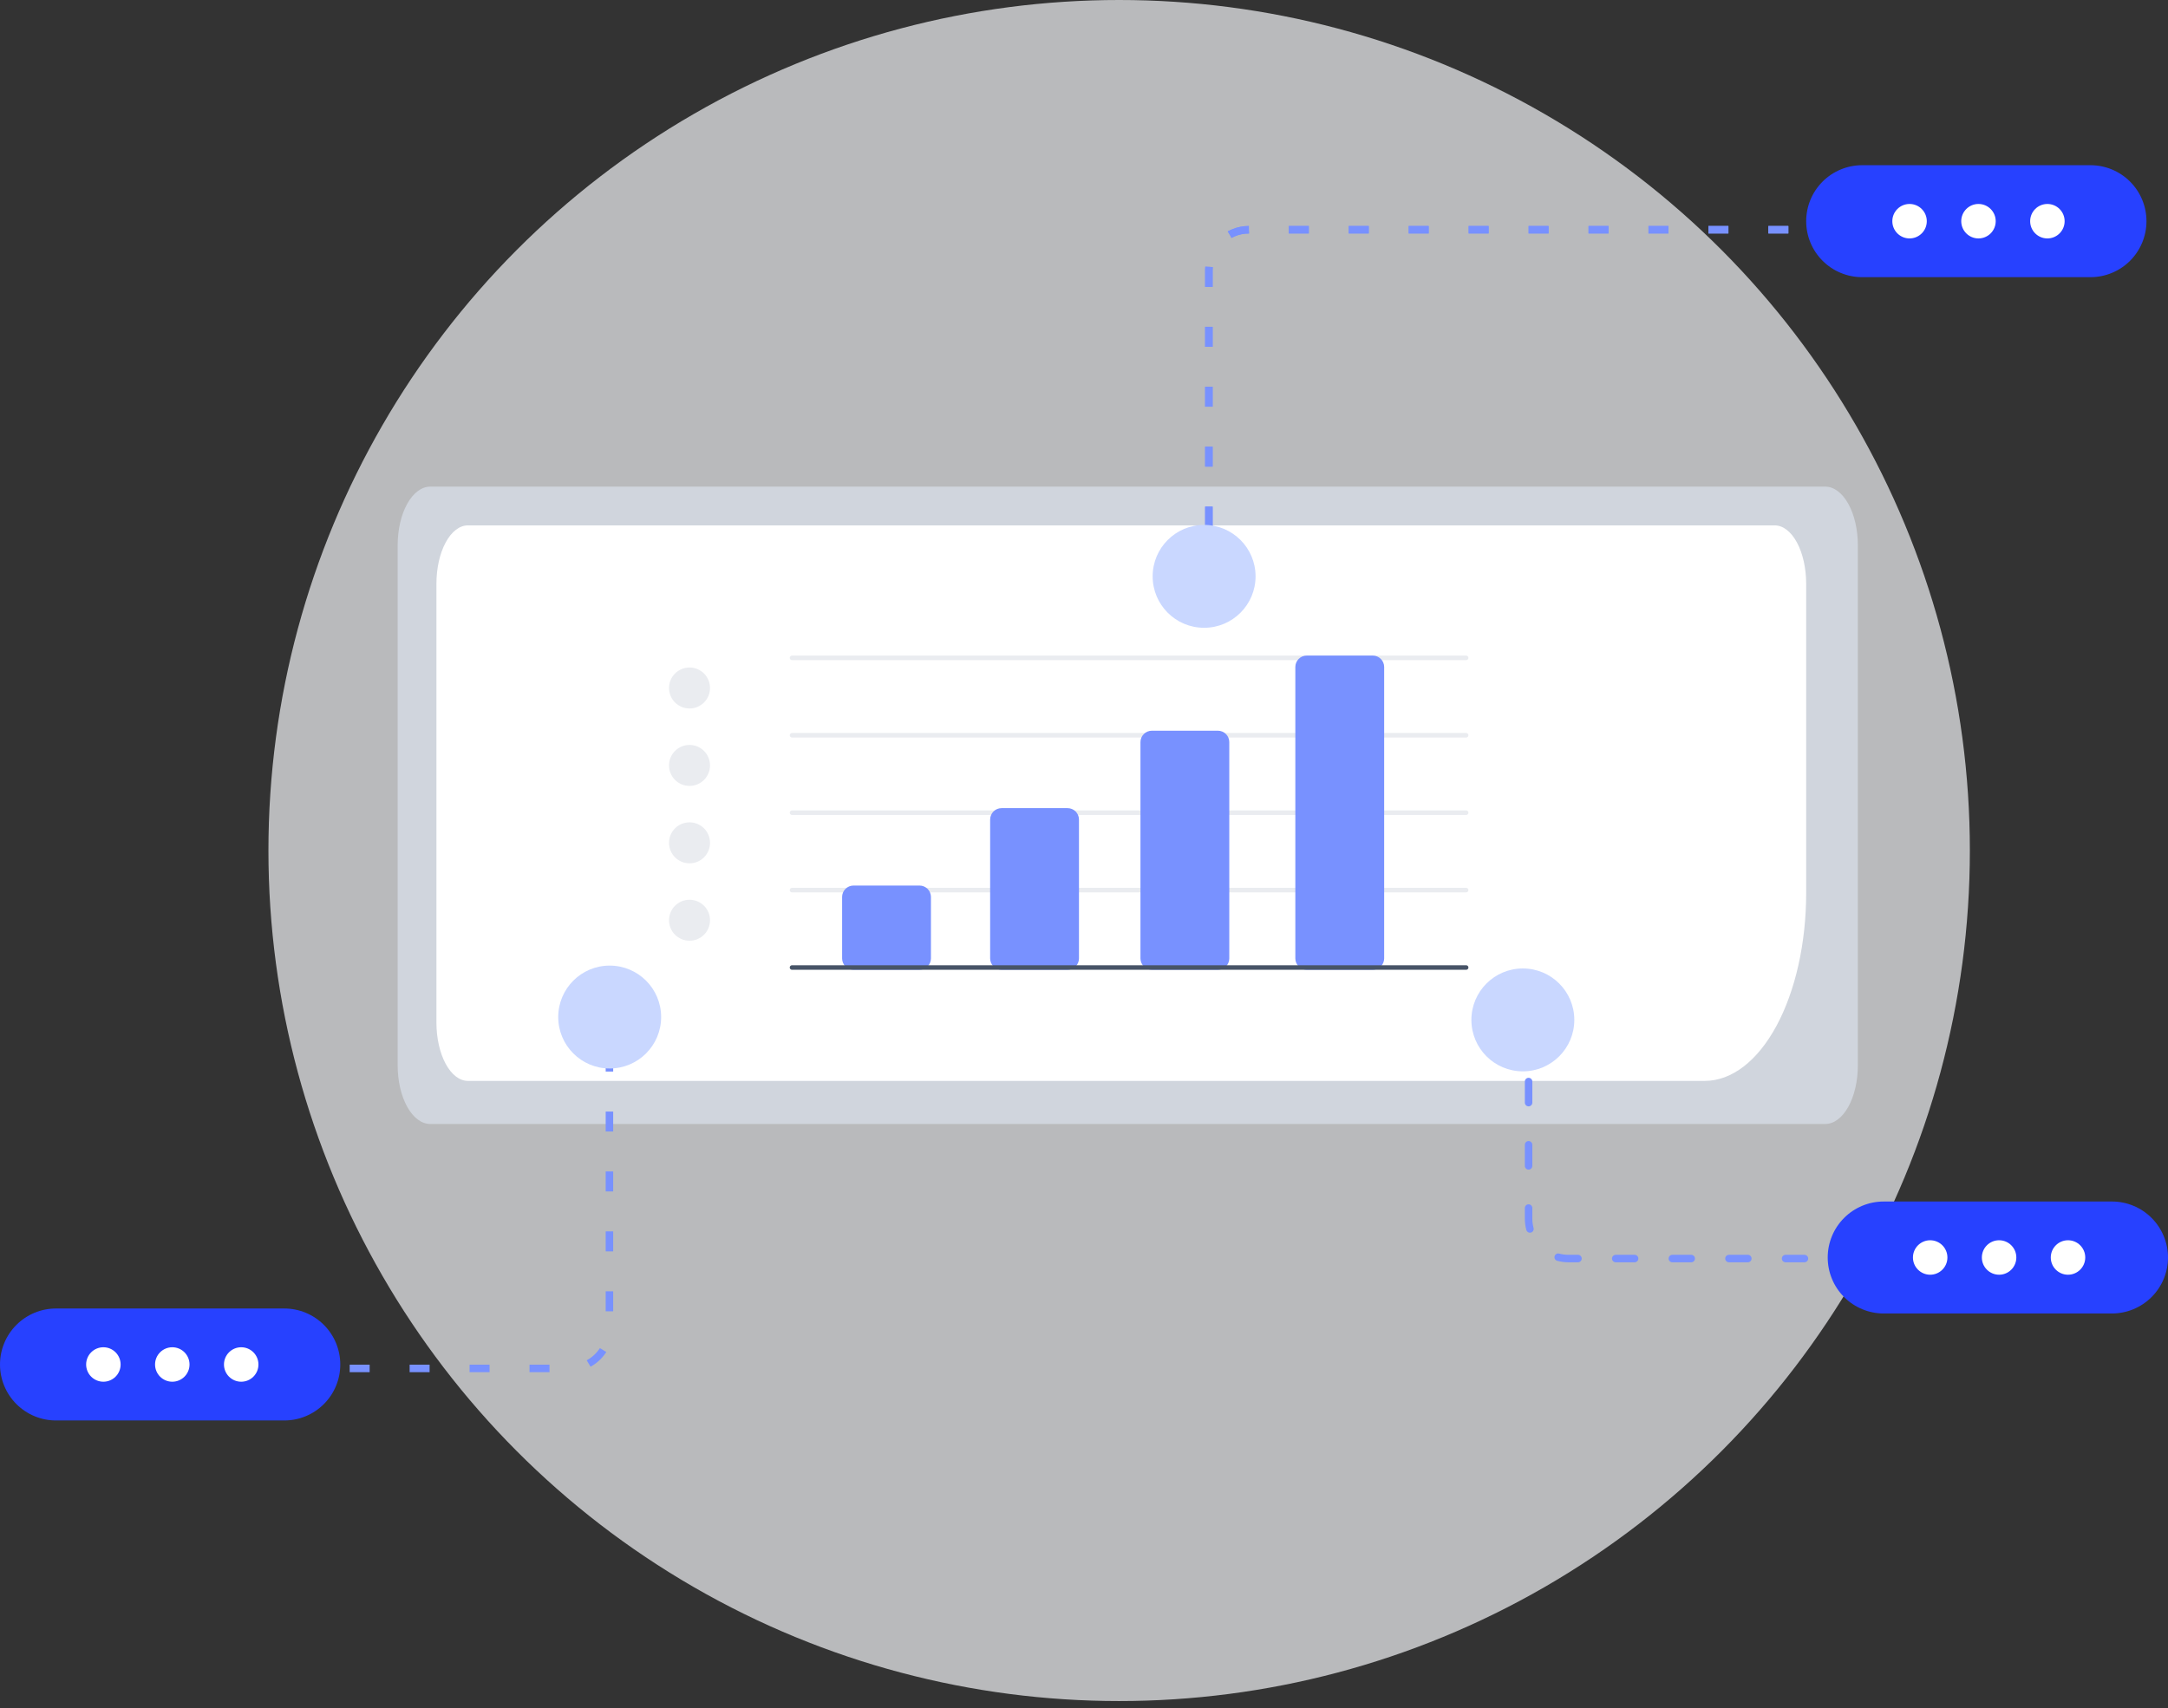 <svg width="217" height="171" viewBox="0 0 217 171" fill="none" xmlns="http://www.w3.org/2000/svg">
<rect x="0" y="0" width="217" height="171" fill="#333333" stroke="none"/>
<circle opacity="0.7" cx="112.018" cy="85.15" r="85.15" fill="#F2F4F7"/>
<path d="M182.698 112.527H43.062C42.198 112.525 41.369 111.906 40.758 110.806C40.147 109.706 39.803 108.214 39.802 106.657V54.588C39.803 53.032 40.147 51.54 40.758 50.44C41.369 49.34 42.198 48.721 43.062 48.719H182.698C183.562 48.721 184.391 49.34 185.002 50.44C185.613 51.54 185.957 53.032 185.958 54.588V106.657C185.957 108.214 185.613 109.706 185.002 110.806C184.391 111.906 183.562 112.525 182.698 112.527Z" fill="#D0D5DD"/>
<path d="M170.643 108.214H46.835C46 108.213 45.198 107.597 44.607 106.502C44.016 105.406 43.684 103.922 43.683 102.373V58.439C43.684 56.89 44.016 55.406 44.607 54.31C45.198 53.215 46 52.599 46.835 52.598H177.632C178.467 52.599 179.269 53.215 179.86 54.31C180.451 55.406 180.783 56.89 180.784 58.439V89.425C180.781 94.407 179.712 99.183 177.811 102.705C175.91 106.227 173.332 108.209 170.643 108.214Z" fill="white"/>
<path d="M69.016 70.93C70.149 70.93 71.067 70.011 71.067 68.878C71.067 67.745 70.149 66.826 69.016 66.826C67.882 66.826 66.964 67.745 66.964 68.878C66.964 70.011 67.882 70.93 69.016 70.93Z" fill="#EAECF0"/>
<path d="M69.016 78.681C70.149 78.681 71.067 77.763 71.067 76.63C71.067 75.497 70.149 74.578 69.016 74.578C67.882 74.578 66.964 75.497 66.964 76.63C66.964 77.763 67.882 78.681 69.016 78.681Z" fill="#EAECF0"/>
<path d="M69.016 86.431C70.149 86.431 71.067 85.513 71.067 84.38C71.067 83.247 70.149 82.328 69.016 82.328C67.882 82.328 66.964 83.247 66.964 84.38C66.964 85.513 67.882 86.431 69.016 86.431Z" fill="#EAECF0"/>
<path d="M69.016 94.181C70.149 94.181 71.067 93.263 71.067 92.13C71.067 90.997 70.149 90.078 69.016 90.078C67.882 90.078 66.964 90.997 66.964 92.13C66.964 93.263 67.882 94.181 69.016 94.181Z" fill="#EAECF0"/>
<path d="M146.75 66.089H79.274C79.213 66.089 79.155 66.065 79.113 66.022C79.07 65.979 79.046 65.921 79.046 65.861C79.046 65.8 79.07 65.742 79.113 65.7C79.155 65.657 79.213 65.633 79.274 65.633H146.75C146.811 65.633 146.869 65.657 146.912 65.7C146.954 65.742 146.978 65.8 146.978 65.861C146.978 65.921 146.954 65.979 146.912 66.022C146.869 66.065 146.811 66.089 146.75 66.089Z" fill="#EAECF0"/>
<path d="M146.75 73.839H79.274C79.213 73.839 79.155 73.815 79.113 73.772C79.07 73.729 79.046 73.671 79.046 73.611C79.046 73.55 79.07 73.492 79.113 73.45C79.155 73.407 79.213 73.383 79.274 73.383H146.75C146.811 73.383 146.869 73.407 146.912 73.45C146.954 73.492 146.978 73.55 146.978 73.611C146.978 73.671 146.954 73.729 146.912 73.772C146.869 73.815 146.811 73.839 146.75 73.839Z" fill="#EAECF0"/>
<path d="M146.75 81.589H79.274C79.213 81.589 79.155 81.565 79.113 81.522C79.07 81.479 79.046 81.421 79.046 81.361C79.046 81.3 79.07 81.242 79.113 81.2C79.155 81.157 79.213 81.133 79.274 81.133H146.75C146.811 81.133 146.869 81.157 146.912 81.2C146.954 81.242 146.978 81.3 146.978 81.361C146.978 81.421 146.954 81.479 146.912 81.522C146.869 81.565 146.811 81.589 146.75 81.589Z" fill="#EAECF0"/>
<path d="M146.75 89.341H79.274C79.213 89.341 79.155 89.317 79.113 89.274C79.07 89.231 79.046 89.173 79.046 89.113C79.046 89.052 79.07 88.994 79.113 88.951C79.155 88.909 79.213 88.885 79.274 88.885H146.75C146.811 88.885 146.869 88.909 146.912 88.951C146.954 88.994 146.978 89.052 146.978 89.113C146.978 89.173 146.954 89.231 146.912 89.274C146.869 89.317 146.811 89.341 146.75 89.341Z" fill="#EAECF0"/>
<path d="M92.04 97.091H85.429C85.127 97.091 84.837 96.97 84.623 96.757C84.41 96.543 84.289 96.253 84.289 95.951V89.796C84.289 89.494 84.41 89.204 84.623 88.99C84.837 88.777 85.127 88.657 85.429 88.656H92.04C92.342 88.657 92.632 88.777 92.845 88.99C93.059 89.204 93.179 89.494 93.18 89.796V95.951C93.179 96.253 93.059 96.543 92.845 96.757C92.632 96.97 92.342 97.091 92.04 97.091Z" fill="#7891FF"/>
<path d="M106.857 97.091H100.246C99.944 97.091 99.654 96.971 99.441 96.757C99.227 96.544 99.107 96.254 99.106 95.952V82.046C99.107 81.744 99.227 81.454 99.441 81.24C99.654 81.027 99.944 80.907 100.246 80.906H106.857C107.159 80.907 107.449 81.027 107.663 81.24C107.876 81.454 107.997 81.744 107.997 82.046V95.952C107.997 96.254 107.876 96.544 107.663 96.757C107.449 96.971 107.159 97.091 106.857 97.091Z" fill="#7891FF"/>
<path d="M121.903 97.09H115.292C114.989 97.09 114.7 96.97 114.486 96.756C114.272 96.542 114.152 96.253 114.152 95.95V74.294C114.152 73.992 114.272 73.702 114.486 73.489C114.7 73.275 114.989 73.155 115.292 73.154H121.903C122.205 73.155 122.494 73.275 122.708 73.489C122.922 73.702 123.042 73.992 123.042 74.294V95.95C123.042 96.253 122.922 96.542 122.708 96.756C122.494 96.97 122.205 97.09 121.903 97.09Z" fill="#7891FF"/>
<path d="M137.404 97.091H130.793C130.491 97.091 130.201 96.971 129.988 96.757C129.774 96.544 129.654 96.254 129.653 95.952V66.773C129.654 66.47 129.774 66.181 129.988 65.967C130.201 65.753 130.491 65.633 130.793 65.633H137.404C137.706 65.633 137.996 65.753 138.21 65.967C138.423 66.181 138.543 66.47 138.544 66.773V95.952C138.543 96.254 138.423 96.544 138.21 96.757C137.996 96.971 137.706 97.091 137.404 97.091Z" fill="#7891FF"/>
<path d="M146.75 97.091H79.274C79.213 97.091 79.155 97.067 79.113 97.024C79.07 96.981 79.046 96.923 79.046 96.863C79.046 96.802 79.07 96.744 79.113 96.701C79.155 96.659 79.213 96.635 79.274 96.635H146.75C146.811 96.635 146.869 96.659 146.912 96.701C146.954 96.744 146.978 96.802 146.978 96.863C146.978 96.923 146.954 96.981 146.912 97.024C146.869 97.067 146.811 97.091 146.75 97.091Z" fill="#475467"/>
<path d="M191 23H125C122.791 23 121 24.791 121 27V58" stroke="#7891FF" stroke-width="0.75" stroke-dasharray="2 4"/>
<path d="M153.375 103C153.375 102.793 153.207 102.625 153 102.625C152.793 102.625 152.625 102.793 152.625 103H153.375ZM152.625 104.056C152.625 104.263 152.793 104.431 153 104.431C153.207 104.431 153.375 104.263 153.375 104.056H152.625ZM153.375 108.278C153.375 108.071 153.207 107.903 153 107.903C152.793 107.903 152.625 108.071 152.625 108.278H153.375ZM152.625 110.389C152.625 110.596 152.793 110.764 153 110.764C153.207 110.764 153.375 110.596 153.375 110.389H152.625ZM153.375 114.611C153.375 114.404 153.207 114.236 153 114.236C152.793 114.236 152.625 114.404 152.625 114.611H153.375ZM152.625 116.722C152.625 116.929 152.793 117.097 153 117.097C153.207 117.097 153.375 116.929 153.375 116.722H152.625ZM153.375 120.944C153.375 120.737 153.207 120.569 153 120.569C152.793 120.569 152.625 120.737 152.625 120.944H153.375ZM152.773 123.132C152.827 123.333 153.032 123.451 153.232 123.398C153.432 123.344 153.551 123.139 153.498 122.939L152.773 123.132ZM156.061 125.502C155.861 125.449 155.656 125.568 155.602 125.768C155.549 125.968 155.667 126.173 155.868 126.227L156.061 125.502ZM157.944 126.375C158.152 126.375 158.319 126.207 158.319 126C158.319 125.793 158.152 125.625 157.944 125.625V126.375ZM161.722 125.625C161.515 125.625 161.347 125.793 161.347 126C161.347 126.207 161.515 126.375 161.722 126.375V125.625ZM163.611 126.375C163.818 126.375 163.986 126.207 163.986 126C163.986 125.793 163.818 125.625 163.611 125.625V126.375ZM167.389 125.625C167.182 125.625 167.014 125.793 167.014 126C167.014 126.207 167.182 126.375 167.389 126.375V125.625ZM169.278 126.375C169.485 126.375 169.653 126.207 169.653 126C169.653 125.793 169.485 125.625 169.278 125.625V126.375ZM173.056 125.625C172.848 125.625 172.681 125.793 172.681 126C172.681 126.207 172.848 126.375 173.056 126.375V125.625ZM174.944 126.375C175.152 126.375 175.319 126.207 175.319 126C175.319 125.793 175.152 125.625 174.944 125.625V126.375ZM178.722 125.625C178.515 125.625 178.347 125.793 178.347 126C178.347 126.207 178.515 126.375 178.722 126.375V125.625ZM180.611 126.375C180.818 126.375 180.986 126.207 180.986 126C180.986 125.793 180.818 125.625 180.611 125.625V126.375ZM184.389 125.625C184.182 125.625 184.014 125.793 184.014 126C184.014 126.207 184.182 126.375 184.389 126.375V125.625ZM186.278 126.375C186.485 126.375 186.653 126.207 186.653 126C186.653 125.793 186.485 125.625 186.278 125.625V126.375ZM190.056 125.625C189.848 125.625 189.681 125.793 189.681 126C189.681 126.207 189.848 126.375 190.056 126.375V125.625ZM152.625 103V104.056H153.375V103H152.625ZM152.625 108.278V110.389H153.375V108.278H152.625ZM152.625 114.611V116.722H153.375V114.611H152.625ZM152.625 120.944V122H153.375V120.944H152.625ZM152.625 122C152.625 122.391 152.676 122.771 152.773 123.132L153.498 122.939C153.418 122.64 153.375 122.325 153.375 122H152.625ZM155.868 126.227C156.229 126.324 156.609 126.375 157 126.375V125.625C156.675 125.625 156.36 125.582 156.061 125.502L155.868 126.227ZM157 126.375H157.944V125.625H157V126.375ZM161.722 126.375H163.611V125.625H161.722V126.375ZM167.389 126.375H169.278V125.625H167.389V126.375ZM173.056 126.375H174.944V125.625H173.056V126.375ZM178.722 126.375H180.611V125.625H178.722V126.375ZM184.389 126.375H186.278V125.625H184.389V126.375ZM190.056 126.375H191V125.625H190.056V126.375Z" fill="#7891FF"/>
<path d="M191 23H125C122.791 23 121 24.791 121 27V58" stroke="#7891FF" stroke-width="0.75" stroke-dasharray="2 4"/>
<path d="M17 137H57C59.209 137 61 135.209 61 133V102" stroke="#7891FF" stroke-width="0.75" stroke-dasharray="2 4"/>
<path d="M120.521 62.851C123.366 62.851 125.672 60.546 125.672 57.701C125.672 54.857 123.366 52.551 120.521 52.551C117.677 52.551 115.371 54.857 115.371 57.701C115.371 60.546 117.677 62.851 120.521 62.851Z" fill="#C9D7FF"/>
<path d="M209.24 16.539H186.389C184.903 16.539 183.477 17.13 182.426 18.181C181.375 19.232 180.785 20.657 180.785 22.144C180.785 23.63 181.375 25.056 182.426 26.107C183.477 27.158 184.903 27.749 186.389 27.749H209.24C210.726 27.749 212.152 27.158 213.203 26.107C214.254 25.056 214.845 23.63 214.845 22.144C214.845 20.657 214.254 19.232 213.203 18.181C212.152 17.13 210.726 16.539 209.24 16.539Z" fill="#2741FF"/>
<circle cx="191.132" cy="22.145" r="1.725" fill="white"/>
<circle cx="198.03" cy="22.145" r="1.725" fill="white"/>
<circle cx="204.928" cy="22.145" r="1.725" fill="white"/>
<path d="M152.425 107.258C155.27 107.258 157.576 104.952 157.576 102.107C157.576 99.263 155.27 96.957 152.425 96.957C149.581 96.957 147.275 99.263 147.275 102.107C147.275 104.952 149.581 107.258 152.425 107.258Z" fill="#C9D7FF"/>
<path d="M217 125.894C216.998 124.408 216.407 122.983 215.357 121.932C214.306 120.881 212.881 120.29 211.395 120.289H188.545C187.058 120.289 185.633 120.88 184.582 121.931C183.53 122.982 182.94 124.407 182.94 125.894C182.94 127.38 183.53 128.806 184.582 129.857C185.633 130.908 187.058 131.499 188.545 131.499H211.395C212.881 131.497 214.306 130.906 215.357 129.855C216.407 128.805 216.998 127.38 217 125.894Z" fill="#2741FF"/>
<circle cx="193.196" cy="125.893" r="1.725" fill="white"/>
<circle cx="200.094" cy="125.893" r="1.725" fill="white"/>
<circle cx="206.992" cy="125.893" r="1.725" fill="white"/>
<path d="M5.605 142.21H28.455C29.942 142.21 31.367 141.619 32.418 140.568C33.469 139.517 34.06 138.091 34.06 136.605C34.06 135.118 33.469 133.693 32.418 132.642C31.367 131.591 29.942 131 28.455 131H5.605C4.118 131 2.693 131.591 1.642 132.642C0.591 133.693 0 135.118 0 136.605C0 138.091 0.591 139.517 1.642 140.568C2.693 141.619 4.118 142.21 5.605 142.21Z" fill="#2741FF"/>
<circle cx="10.347" cy="136.605" r="1.725" fill="white"/>
<circle cx="17.245" cy="136.605" r="1.725" fill="white"/>
<circle cx="24.143" cy="136.605" r="1.725" fill="white"/>
<path d="M61.024 106.971C63.869 106.971 66.175 104.665 66.175 101.82C66.175 98.976 63.869 96.67 61.024 96.67C58.18 96.67 55.874 98.976 55.874 101.82C55.874 104.665 58.18 106.971 61.024 106.971Z" fill="#C9D7FF"/>
</svg>

